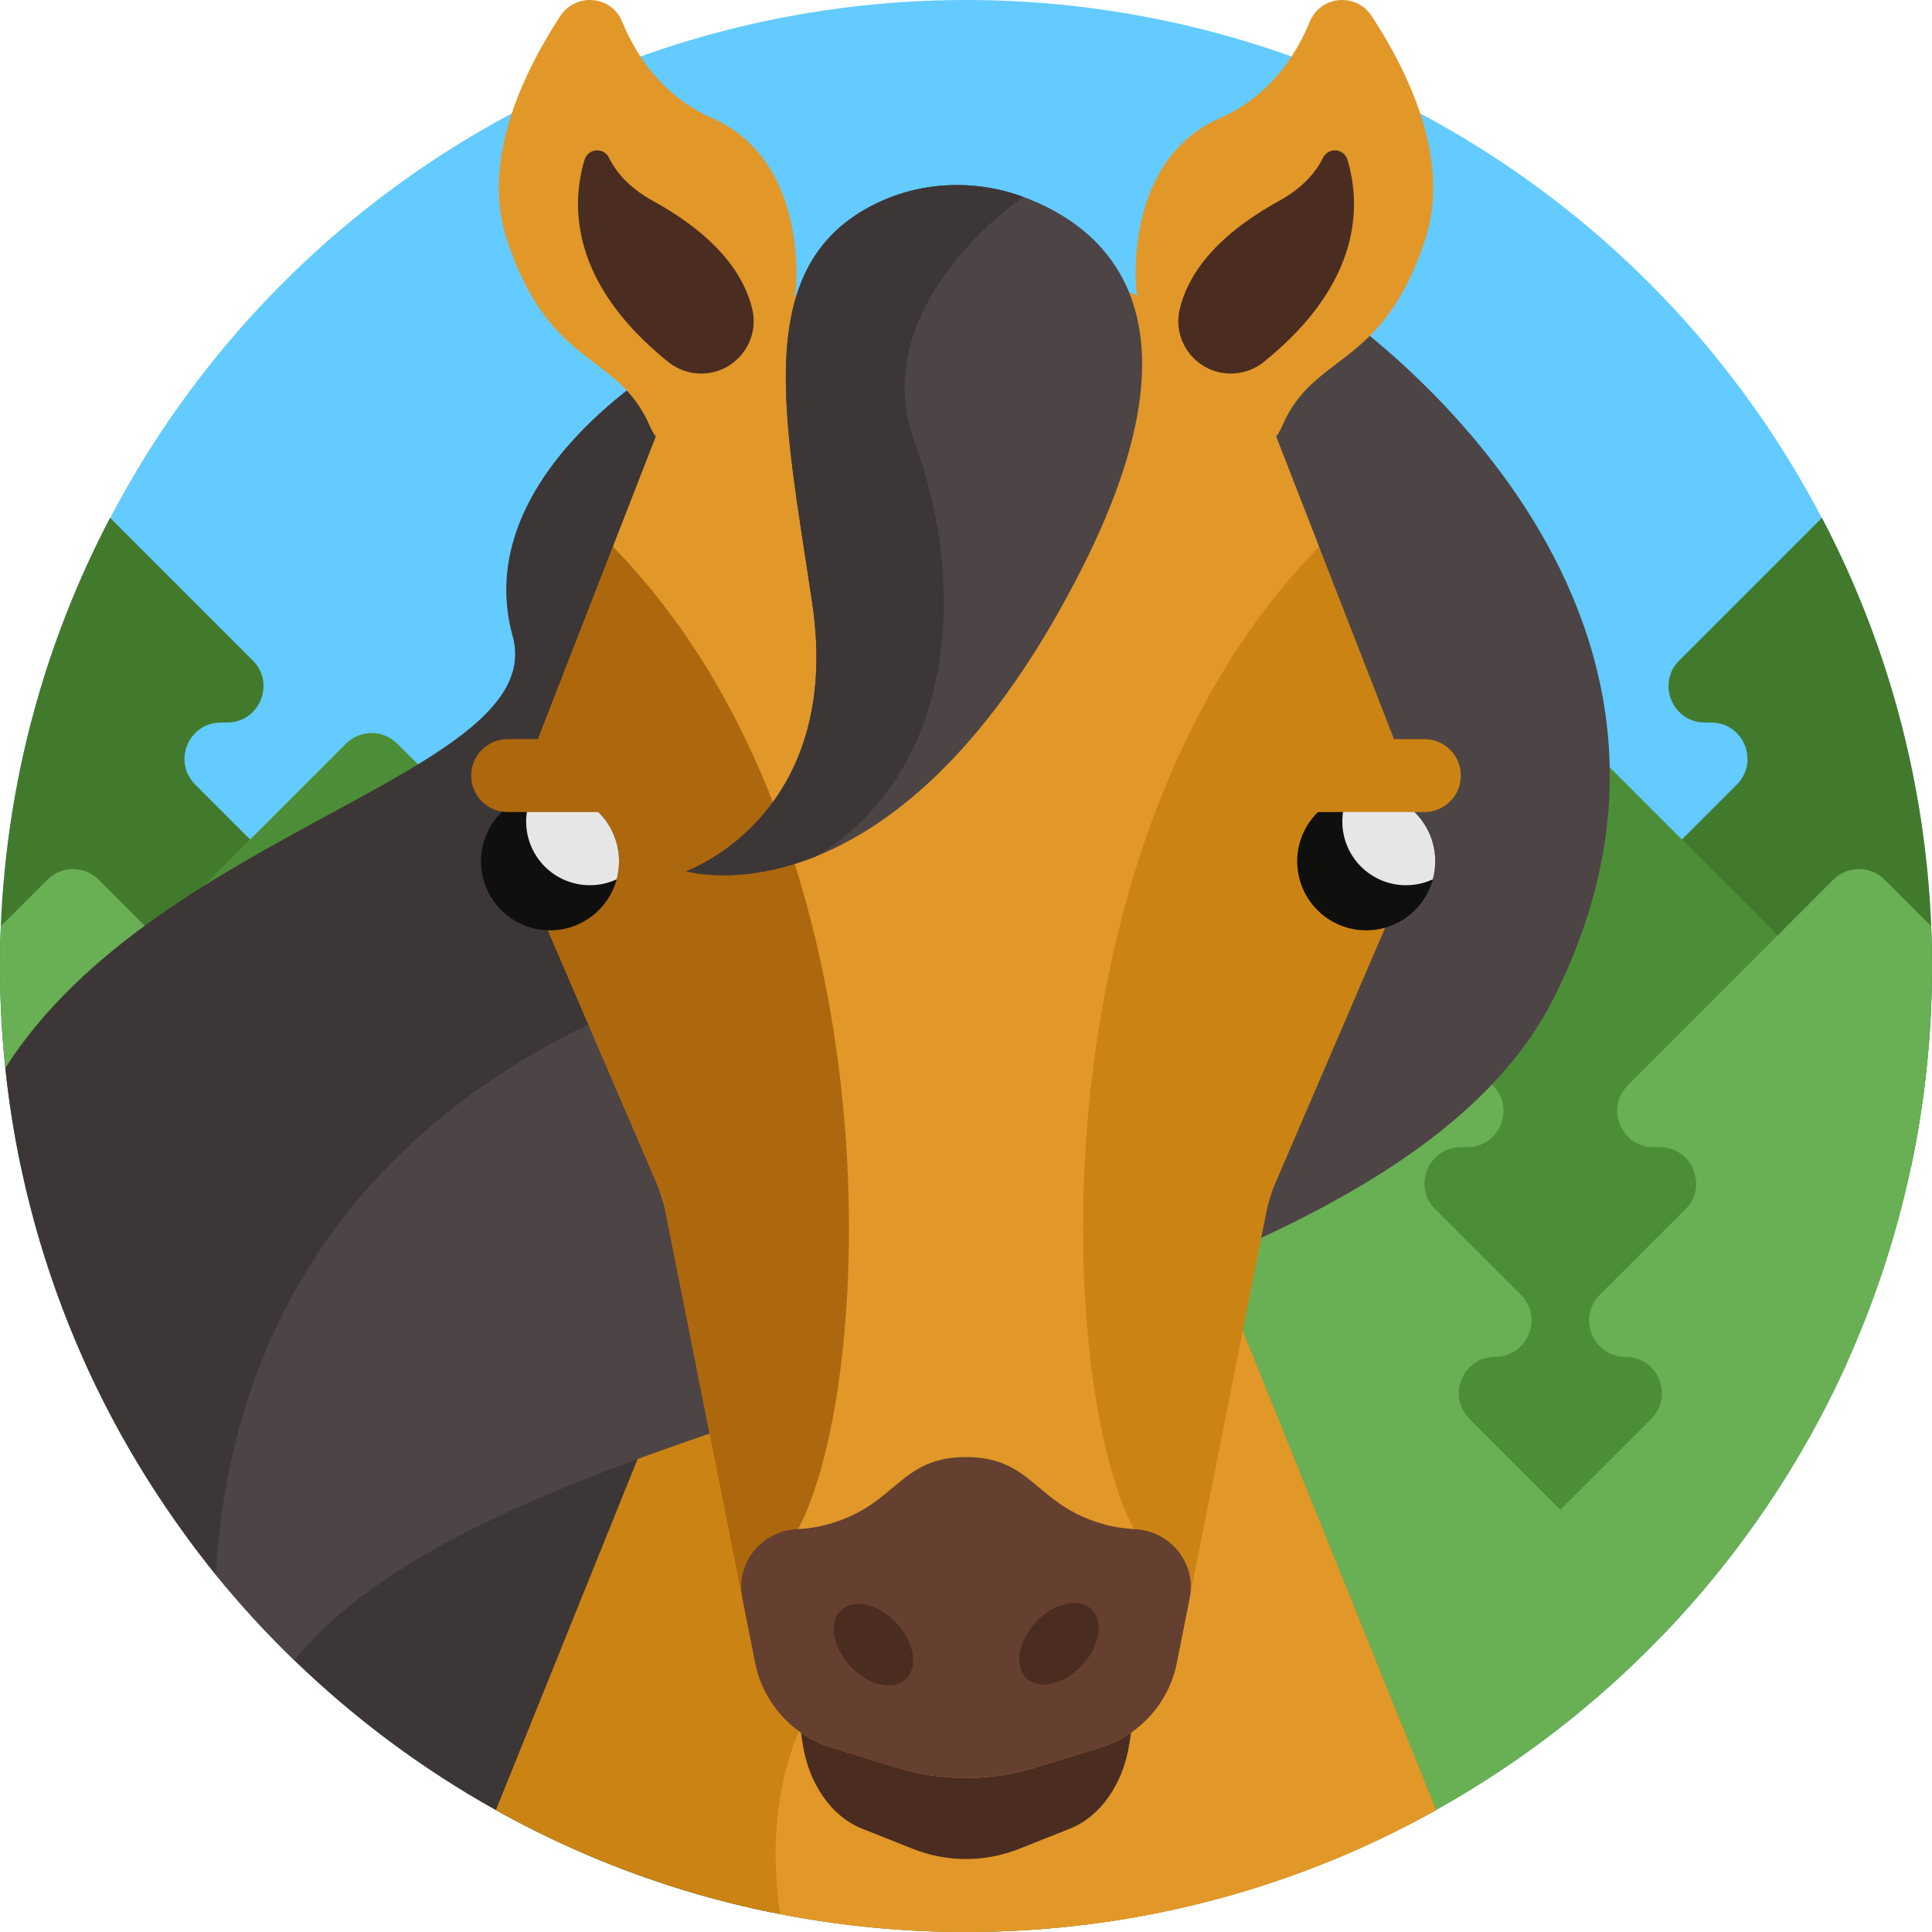 <!-- icon666.com - MILLIONS vector ICONS FREE --><svg version="1.1" id="Capa_1" xmlns="http://www.w3.org/2000/svg" xmlns:xlink="http://www.w3.org/1999/xlink" x="0px" y="0px" viewBox="0 0 512 512" style="enable-background:new 0 0 512 512;" xml:space="preserve"><circle style="fill:#63CBFF;" cx="256" cy="256" r="256"></circle><g><path style="fill:#427A2D;" d="M512,255.999c0,18.233-1.912,36.028-5.538,53.185h-77.73c-8.579,0-12.873-10.365-6.802-16.436 l29.257-29.257c1.954-1.964,2.832-4.378,2.832-6.74c0-4.953-3.835-9.697-9.644-9.697c-8.579,0-12.873-10.376-6.802-16.436 l22.695-22.695c6.06-6.071,1.766-16.447-6.813-16.447h-1.641c-8.579,0-12.873-10.365-6.813-16.436l37.825-37.815 c17.095,32.569,27.376,69.277,28.954,108.231C511.927,248.956,512,252.467,512,255.999z"></path><path style="fill:#427A2D;" d="M83.268,309.184H5.538C1.912,292.027,0,274.232,0,255.999c0-3.532,0.073-7.043,0.219-10.543 c1.578-38.954,11.86-75.661,28.954-108.231l37.825,37.815c6.06,6.071,1.766,16.436-6.813,16.436h-1.64 c-8.579,0-12.873,10.376-6.813,16.447l22.695,22.695c1.964,1.964,2.842,4.378,2.842,6.74c0,4.953-3.845,9.697-9.644,9.697 c-8.579,0-12.873,10.365-6.813,16.436l29.257,29.257C96.141,298.819,91.847,309.184,83.268,309.184z"></path></g><path style="fill:#4C8E37;" d="M489.556,360.959c-12.184,27.094-28.965,51.681-49.34,72.777H71.784 c-5.904-6.102-11.504-12.507-16.771-19.174v-28.891h-19.79c-4.692-7.973-8.965-16.217-12.779-24.712l20.982-20.992 c1.964-1.964,2.842-4.368,2.842-6.729c0-4.953-3.845-9.707-9.655-9.707c-8.579,0-12.873-10.376-6.802-16.436l22.695-22.695 c6.06-6.071,1.766-16.436-6.813-16.436h-1.64c-8.579,0-12.873-10.376-6.813-16.436l54.439-54.439c3.762-3.762,9.853-3.762,13.615,0 l54.439,54.439c6.071,6.06,1.766,16.436-6.813,16.436h-1.641c-8.579,0-12.873,10.365-6.802,16.436l22.695,22.695 c1.954,1.954,2.832,4.368,2.832,6.729c0,4.953-3.835,9.707-9.644,9.707c-8.579,0-12.873,10.376-6.813,16.436l23.301,23.301 l23.301-23.301c6.071-6.06,1.776-16.436-6.802-16.436s-12.873-10.376-6.813-16.436l22.695-22.695 c6.071-6.071,1.766-16.436-6.813-16.436h-1.64c-8.579,0-12.873-10.376-6.802-16.436l54.429-54.439c3.762-3.762,9.864-3.762,13.625,0 l54.429,54.439c6.071,6.06,1.776,16.436-6.802,16.436h-1.64c-8.579,0-12.884,10.365-6.813,16.436l22.695,22.695 c1.954,1.954,2.832,4.368,2.832,6.729c0,4.953-3.835,9.707-9.644,9.707c-8.579,0-12.873,10.376-6.802,16.436l24.085,24.085 l24.085-24.085c1.954-1.954,2.832-4.368,2.832-6.729c0-4.953-3.835-9.707-9.644-9.707c-8.579,0-12.873-10.376-6.813-16.436 l22.695-22.695c6.071-6.071,1.776-16.436-6.802-16.436h-1.641c-8.579,0-12.884-10.376-6.813-16.436l54.439-54.439 c3.762-3.762,9.853-3.762,13.615,0l54.439,54.439c6.06,6.06,1.766,16.436-6.813,16.436h-1.641c-8.579,0-12.873,10.365-6.813,16.436 l22.695,22.695c1.964,1.964,2.842,4.378,2.842,6.74c0,4.953-3.845,9.697-9.644,9.697c-8.579,0-12.884,10.376-6.813,16.436 L489.556,360.959z"></path><path style="fill:#69AF54;" d="M512,255.999c0,74.041-31.431,140.737-81.69,187.476c-9.07,8.432-18.745,16.227-28.965,23.28 c-41.284,28.536-91.366,45.244-145.345,45.244s-104.061-16.708-145.345-45.244c-10.219-7.053-19.895-14.848-28.965-23.28 C31.431,396.736,0,330.04,0,255.999c0-3.532,0.073-7.043,0.219-10.543l12.319-12.319c3.751-3.762,9.853-3.762,13.615,0 l54.429,54.439c6.071,6.06,1.776,16.436-6.802,16.436h-1.64c-8.579,0-12.873,10.365-6.813,16.436l22.695,22.695 c1.964,1.964,2.842,4.368,2.842,6.729c0,4.953-3.845,9.707-9.655,9.707c-8.579,0-12.873,10.376-6.802,16.436l24.085,24.085 l24.085-24.085c1.954-1.954,2.832-4.368,2.832-6.729c0-4.953-3.835-9.707-9.644-9.707c-8.579,0-12.873-10.376-6.813-16.436 l22.695-22.695c6.071-6.071,1.776-16.436-6.802-16.436h-1.64c-8.579,0-12.873-10.376-6.813-16.436l54.439-54.439 c3.762-3.762,9.853-3.762,13.615,0l54.439,54.439c6.06,6.06,1.766,16.436-6.813,16.436h-1.641c-8.579,0-12.873,10.365-6.813,16.436 l22.695,22.695c1.964,1.964,2.842,4.378,2.842,6.74c0,4.953-3.845,9.697-9.644,9.697c-8.579,0-12.884,10.376-6.813,16.436 L256,399.317l23.301-23.301c1.964-1.964,2.842-4.368,2.842-6.729c0-4.953-3.845-9.707-9.655-9.707 c-8.579,0-12.873-10.376-6.802-16.436l22.695-22.695c6.06-6.071,1.766-16.436-6.813-16.436h-1.641 c-8.579,0-12.873-10.376-6.813-16.436l54.439-54.439c3.762-3.762,9.853-3.762,13.615,0l54.439,54.439 c6.06,6.06,1.766,16.436-6.813,16.436h-1.64c-8.579,0-12.873,10.365-6.802,16.436l22.695,22.695 c1.954,1.954,2.832,4.368,2.832,6.729c0,4.953-3.835,9.707-9.644,9.707c-8.579,0-12.873,10.376-6.813,16.436l24.085,24.085 l24.085-24.085c1.964-1.964,2.842-4.378,2.842-6.74c0-4.953-3.845-9.697-9.644-9.697c-8.579,0-12.884-10.376-6.813-16.436 l22.695-22.695c6.06-6.071,1.766-16.436-6.813-16.436h-1.641c-8.579,0-12.873-10.376-6.802-16.436l54.429-54.439 c3.762-3.762,9.864-3.762,13.615,0l12.319,12.319C511.927,248.956,512,252.467,512,255.999z"></path><g><path style="fill:#3D3636;" d="M246.599,425.555c0,33.583-16.677,63.269-42.193,81.241c-25.987-5.308-50.531-14.566-72.986-27.105 c-19.519-10.898-37.46-24.273-53.405-39.696c-6.468-6.248-12.601-12.842-18.38-19.738c-0.825-0.993-1.651-1.996-2.466-2.999 c-2.57-3.166-5.068-6.395-7.481-9.686c8.464-46.237,48.964-81.283,97.646-81.283C202.16,326.289,246.599,370.729,246.599,425.555z"></path><path style="fill:#3D3636;" d="M280.036,257.326l-179.2,121.731l-41.2,41.2c-0.825-0.993-1.651-1.996-2.466-2.999 C26.753,379.809,6.711,333.593,1.414,282.999c40.5-63.342,144.426-78.127,134.426-114.489 c-11.619-42.256,41.211-72.61,41.211-72.61L280.036,257.326z"></path></g><path style="fill:#CB8413;" d="M380.586,479.691c-36.864,20.585-79.35,32.308-124.583,32.308c-16.833,0-33.28-1.63-49.215-4.723 c-26.864-5.235-52.224-14.66-75.368-27.585l37.543-93.017l38.285-94.866h97.51l16.886,41.838l25.276,62.621L380.586,479.691z"></path><path style="fill:#E19829;" d="M380.586,479.691c-36.864,20.585-79.35,32.308-124.583,32.308c-16.833,0-33.28-1.63-49.215-4.723 c-4.012-26.154-1.787-74.731,61.753-97.395c29.999-10.7,31.18-76.601,53.102-76.236L380.586,479.691z"></path><path style="fill:#4D4445;" d="M411.693,264.64c-15.297,30.302-49.162,51.597-90.049,69.005 c-47.47,20.24-104.396,35.234-152.68,53.029c-39.288,14.482-72.85,30.814-90.948,53.321c-7.398-7.147-14.357-14.743-20.846-22.737 c2.915-51.148,26.07-119.212,119.421-154.708l173.85-182.983C350.441,79.568,467.072,154.926,411.693,264.64z"></path><path style="fill:#4A2C21;" d="M290.663,426.713c7.316,0.446,12.692,8.984,11.265,18.256l-2.64,17.161 c-1.635,10.637-7.659,19.257-15.682,22.455l-13.366,5.319c-9.278,3.688-19.203,3.688-28.481,0l-13.366-5.319 c-8.023-3.197-14.047-11.818-15.682-22.455l-2.64-17.161c-1.426-9.272,3.95-17.809,11.265-18.256 c2.078-0.126,4.272-0.549,6.546-1.373c13.949-5.078,14.378-17.732,28.117-17.732c13.739,0,14.168,12.654,28.117,17.732 C286.392,426.165,288.585,426.586,290.663,426.713z"></path><path style="fill:#CB8413;" d="M367.867,244.044l-2.623,6.102l-27.18,63.207c-1.117,2.598-1.958,5.305-2.509,8.078l-15.89,79.974 l-7.795,39.257c-2.111,10.637-9.885,19.257-20.24,22.455l-17.251,5.319c-11.975,3.689-24.785,3.689-36.759,0l-17.251-5.319 c-7.847-2.424-14.2-7.952-17.753-15.12c-1.128-2.288-1.975-4.754-2.487-7.335l-7.795-39.257l-15.89-79.974 c-0.551-2.773-1.392-5.48-2.509-8.077l-27.17-63.186v-0.01l-2.633-6.113c-3.95-9.195-5.726-19.069-5.298-28.881 c0.303-7.168,1.787-14.294,4.441-21.096l19.163-49.173l6.395-16.415l5.987-15.36c3.344-8.589,8.568-16.175,15.151-22.288 c6.593-6.113,14.555-10.752,23.364-13.448c13.908-4.242,28.285-6.374,42.663-6.374s28.756,2.132,42.663,6.374 c17.627,5.381,31.828,18.557,38.515,35.736l12.382,31.775l19.163,49.173c2.654,6.792,4.127,13.918,4.441,21.076 C373.593,224.954,371.816,234.849,367.867,244.044z"></path><path style="fill:#AD670D;" d="M243.461,297.23c0,65.912-16.614,122.995-40.845,150.768c-1.128-2.288-1.975-4.754-2.487-7.335 l-7.795-39.257l-16.718-84.146l-28.85-67.093v-0.01l-2.633-6.113c-3.95-9.195-5.726-19.069-5.298-28.881 c0.303-7.168,1.787-14.294,4.441-21.096l19.163-49.173l6.395-16.415h0.439C210.244,128.479,243.461,204.035,243.461,297.23z"></path><g><path style="fill:#E19829;" d="M301.871,407.613h-91.742c21.671-34.544,29.644-183.599-47.689-262.719l12.382-31.775 c3.344-8.589,8.568-16.175,15.151-22.288c6.593-6.113,14.555-10.752,23.364-13.448c13.908-4.242,28.285-6.374,42.663-6.374 c14.378,0,28.756,2.132,42.663,6.374c17.627,5.381,31.828,18.557,38.515,35.736l12.382,31.775 C272.227,224.014,280.2,373.068,301.871,407.613z"></path><path style="fill:#E19829;" d="M347.14,5.696c2.824-6.87,12.256-7.711,16.332-1.502c9.863,15.024,21.174,38.432,14.151,59.502 c-11.494,34.482-29.376,29.355-37.937,49.421c-8.561,20.065-38.522-35.734-38.522-35.734s-3.998-34.584,22.125-46.078 C336.292,25.581,343.34,14.94,347.14,5.696z"></path></g><path style="fill:#4A2C21;" d="M325.531,98.982c-8.675-0.41-14.887-8.584-12.896-17.037c1.984-8.423,8.575-18.929,26.327-28.699 c6.39-3.516,9.815-7.712,11.636-11.42c1.42-2.89,5.598-2.532,6.513,0.556c3.496,11.79,3.994,32.432-22.163,53.515 C332.291,98.039,328.939,99.143,325.531,98.982L325.531,98.982z"></path><path style="fill:#E19829;" d="M164.86,5.696c-2.824-6.87-12.256-7.711-16.332-1.502c-9.863,15.024-21.174,38.432-14.151,59.502 c11.494,34.482,29.376,29.355,37.937,49.421s38.522-35.734,38.522-35.734s3.998-34.584-22.125-46.078 C175.708,25.581,168.66,14.94,164.86,5.696z"></path><path style="fill:#4A2C21;" d="M186.469,98.982c8.675-0.41,14.887-8.584,12.896-17.037c-1.984-8.423-8.575-18.929-26.327-28.699 c-6.389-3.516-9.815-7.712-11.636-11.42c-1.42-2.89-5.598-2.532-6.513,0.556c-3.496,11.79-3.994,32.432,22.163,53.515 C179.709,98.039,183.061,99.143,186.469,98.982L186.469,98.982z"></path><path style="fill:#4D4445;" d="M287.35,149.378c-24.482,48.974-50.792,69.371-71.011,77.521 c-20.344,8.182-34.523,3.981-34.523,3.981s41.796-14.629,33.437-71.053c-7.199-48.588-16.729-89.433,16.802-105.838 c12.173-5.966,26.373-6.499,39.1-1.818C292.71,60.112,320.494,83.089,287.35,149.378z"></path><path style="fill:#0F0F0E;" d="M380.343,228.264c0,1.646-0.225,3.249-0.633,4.768c-2.096,7.792-9.198,13.516-17.651,13.516 c-10.098,0-18.284-8.186-18.284-18.284c0-8.453,5.724-15.555,13.516-17.651c1.519-0.408,3.122-0.633,4.768-0.633 C372.157,209.981,380.343,218.166,380.343,228.264z"></path><path style="fill:#E6E6E6;" d="M380.343,228.264c0,1.646-0.225,3.249-0.633,4.768c-2.151,0.999-4.571,1.561-7.102,1.561 c-9.325,0-16.877-7.553-16.877-16.877c0-2.532,0.562-4.951,1.561-7.102c1.519-0.408,3.122-0.633,4.768-0.633 C372.157,209.981,380.343,218.166,380.343,228.264z"></path><path style="fill:#0F0F0E;" d="M164.049,228.264c0,1.646-0.225,3.249-0.633,4.768c-2.096,7.792-9.198,13.516-17.651,13.516 c-10.098,0-18.284-8.186-18.284-18.284c0-8.453,5.724-15.555,13.516-17.651c1.519-0.408,3.122-0.633,4.768-0.633 C155.863,209.981,164.049,218.166,164.049,228.264z"></path><path style="fill:#E6E6E6;" d="M164.049,228.264c0,1.646-0.225,3.249-0.633,4.768c-2.151,0.999-4.571,1.561-7.102,1.561 c-9.325,0-16.877-7.553-16.877-16.877c0-2.532,0.562-4.951,1.561-7.102c1.519-0.408,3.122-0.633,4.768-0.633 C155.863,209.981,164.049,218.166,164.049,228.264z"></path><path style="fill:#CB8413;" d="M377.468,195.874h-39.27v19.332h39.27c5.338,0,9.665-4.328,9.665-9.665l0,0 C387.135,200.201,382.807,195.874,377.468,195.874z"></path><path style="fill:#AD670D;" d="M134.532,195.874h35.525v19.332h-35.525c-5.338,0-9.665-4.328-9.665-9.665l0,0 C124.865,200.201,129.193,195.874,134.532,195.874z"></path><path style="fill:#654030;" d="M300.738,405.245c9.443,0.446,16.381,8.984,14.54,18.256l-3.407,17.161 c-2.111,10.637-9.885,19.257-20.24,22.455l-17.251,5.319c-11.975,3.689-24.785,3.689-36.759,0l-17.251-5.319 c-10.355-3.197-18.129-11.818-20.24-22.455l-3.407-17.161c-1.841-9.272,5.097-17.809,14.54-18.256 c2.682-0.126,5.513-0.549,8.449-1.373c18.004-5.078,18.557-17.732,36.289-17.732c17.732,0,18.286,12.654,36.289,17.732 C295.225,404.697,298.056,405.118,300.738,405.245z"></path><g><ellipse transform="matrix(0.682 -0.732 0.732 0.682 -229.491 343.717)" style="fill:#4A2C21;" cx="280.37" cy="435.667" rx="12.538" ry="8.359"></ellipse><ellipse transform="matrix(0.682 0.732 -0.732 0.682 392.409 -30.827)" style="fill:#4A2C21;" cx="231.641" cy="435.676" rx="12.538" ry="8.359"></ellipse></g><path style="fill:#3D3636;" d="M242.419,117.31c13.584,36.571,11.713,86.392-26.018,109.547c-0.021,0.01-0.042,0.021-0.063,0.042 c-20.344,8.182-34.523,3.981-34.523,3.981s41.796-14.629,33.437-71.053c-7.199-48.588-16.729-89.433,16.802-105.838 c12.173-5.966,26.373-6.499,39.1-1.818C271.154,52.171,228.836,80.738,242.419,117.31z"></path></svg>